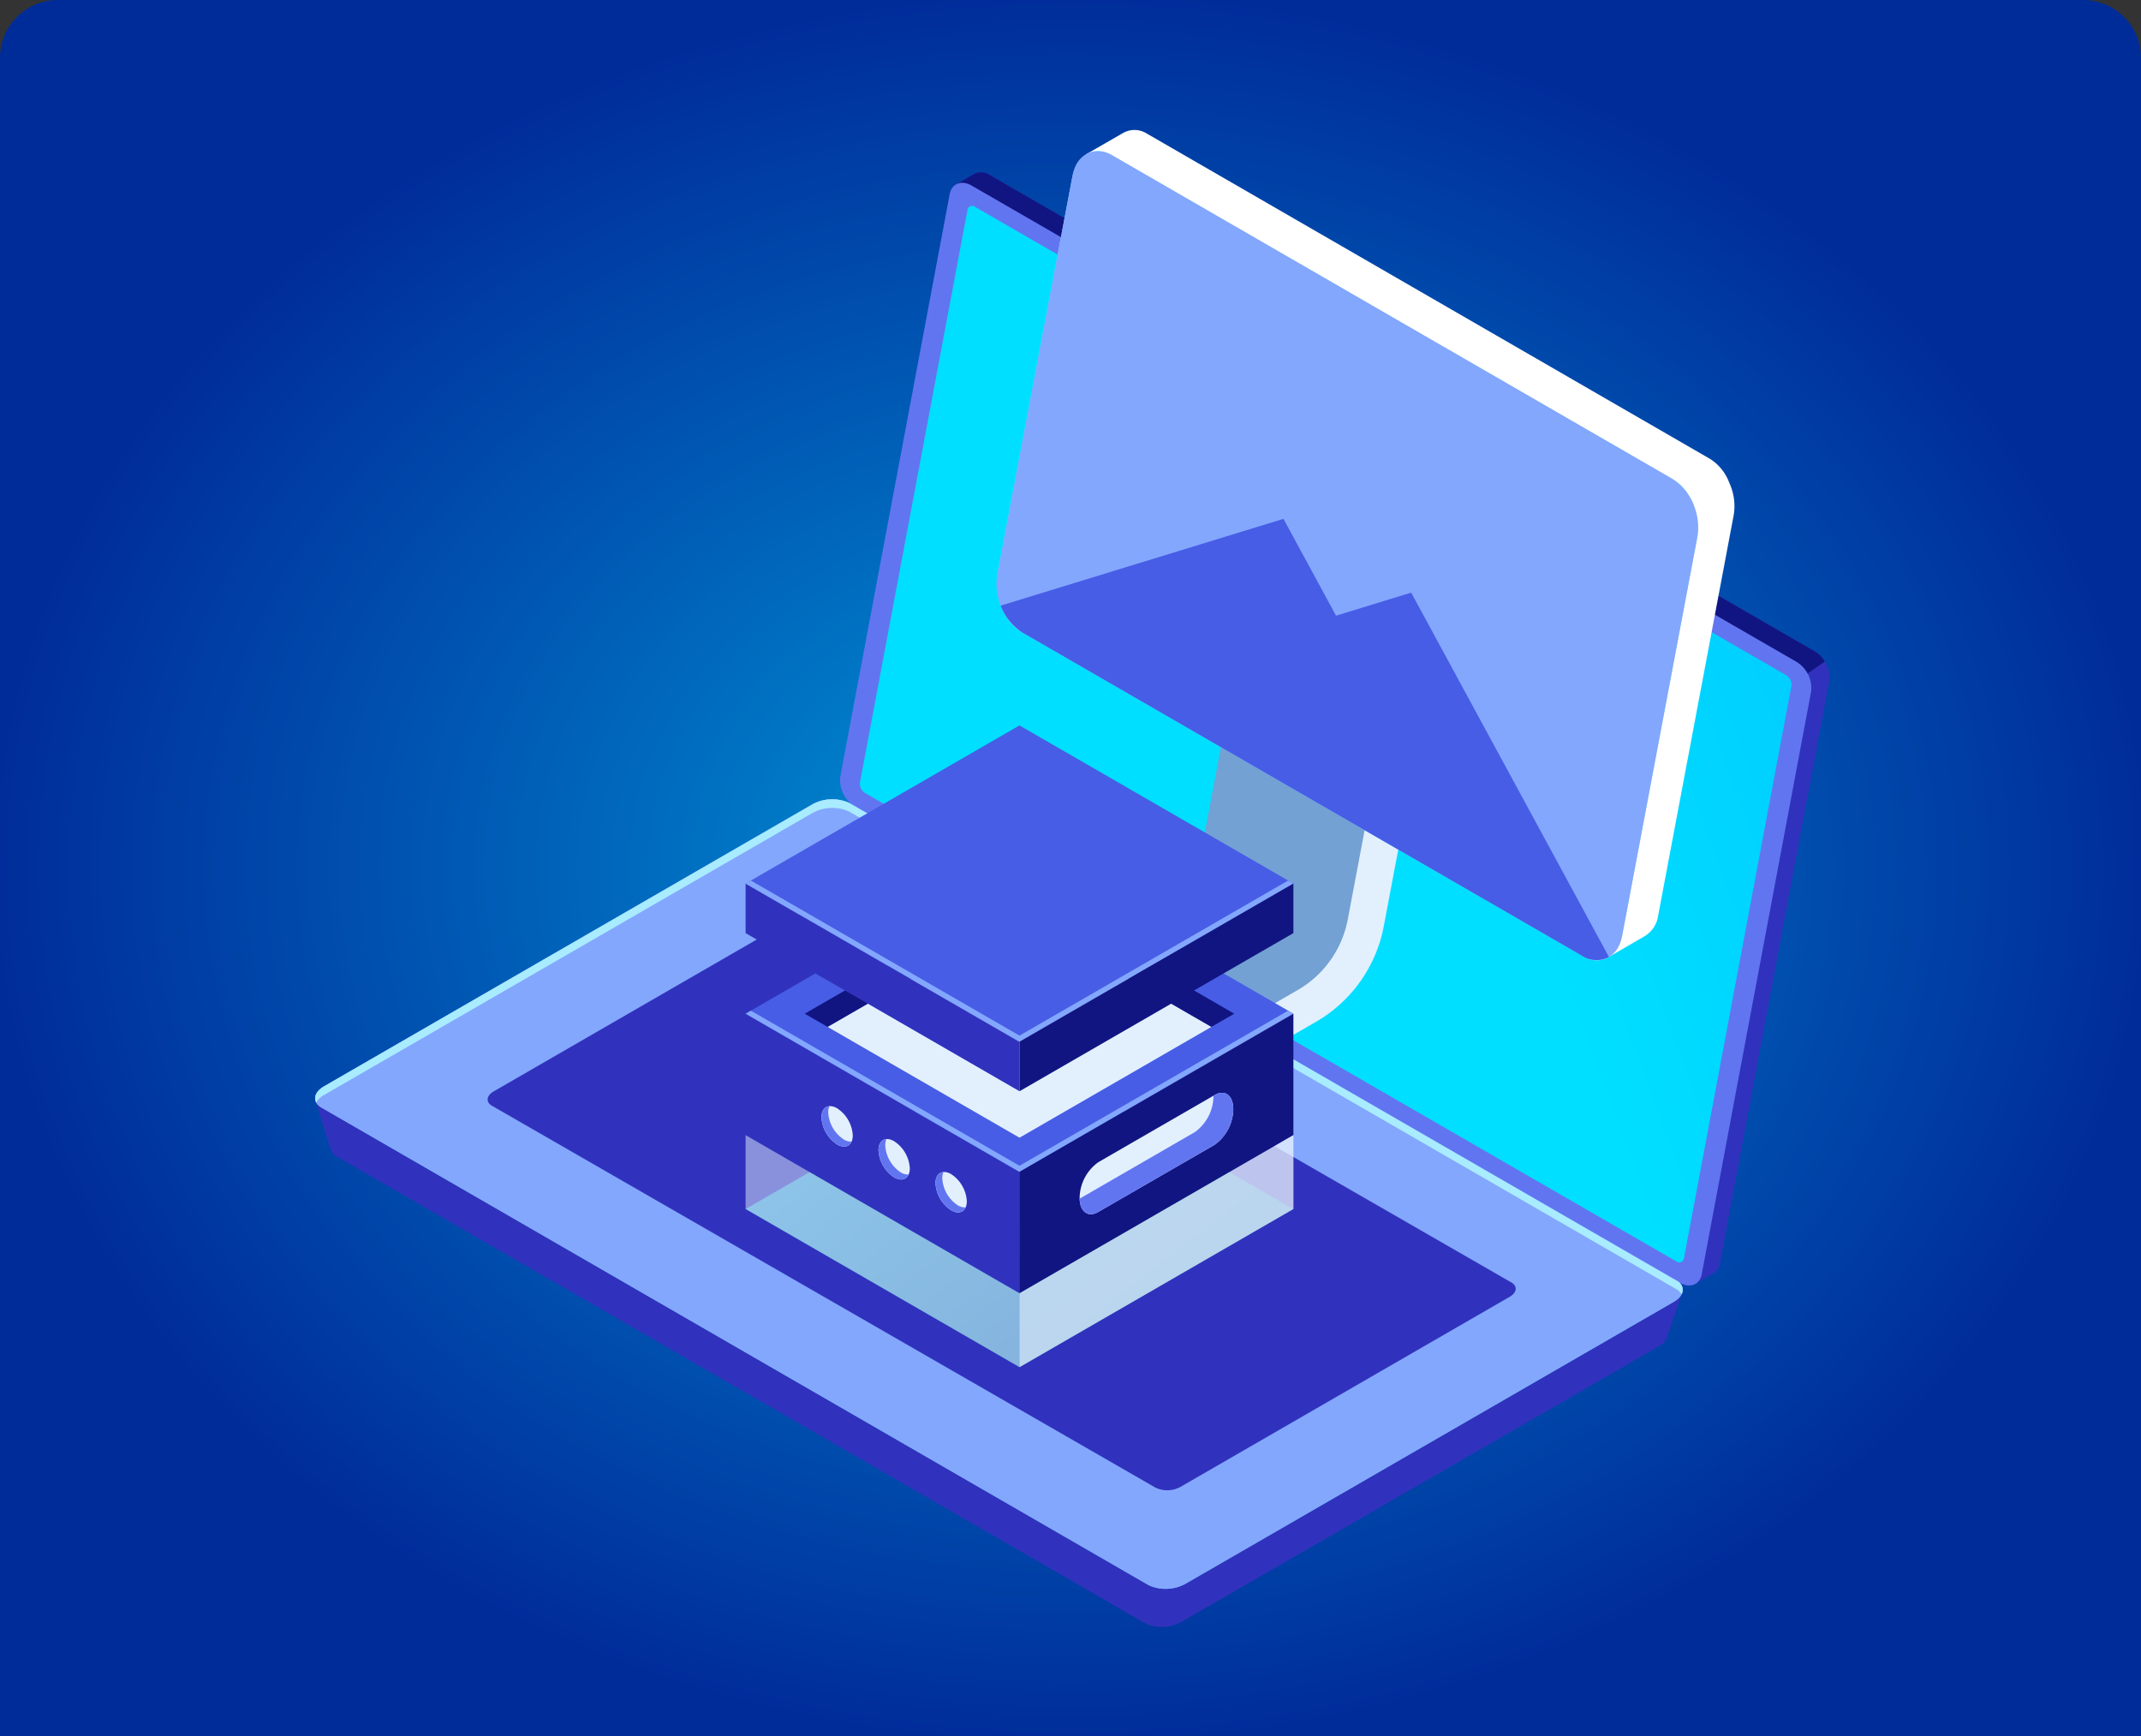 <svg xmlns="http://www.w3.org/2000/svg" xmlns:xlink="http://www.w3.org/1999/xlink" width="370" height="300" viewBox="0 0 370 300">
  <rect x="0" y="0" width="370" height="300" fill="#333333" stroke="none"/>
  <defs>
    <radialGradient id="radial-gradient" cx="0.5" cy="0.5" r="0.5" gradientUnits="objectBoundingBox">
      <stop offset="0" stop-color="#0094d6"/>
      <stop offset="1" stop-color="#002c9a"/>
    </radialGradient>
    <linearGradient id="linear-gradient" x1="0.773" y1="0.799" x2="1.896" y2="0.331" gradientUnits="objectBoundingBox">
      <stop offset="0" stop-color="#00dfff"/>
      <stop offset="0.652" stop-color="#00baff"/>
      <stop offset="1" stop-color="#00acff"/>
    </linearGradient>
    <linearGradient id="linear-gradient-2" x1="0.662" y1="1.027" x2="0.319" y2="-0.091" gradientUnits="objectBoundingBox">
      <stop offset="0" stop-color="#59bdef"/>
      <stop offset="1" stop-color="#7bdaff"/>
    </linearGradient>
    <linearGradient id="linear-gradient-3" x1="4.293" y1="-15.604" x2="5.434" y2="-15.604" gradientUnits="objectBoundingBox">
      <stop offset="0" stop-color="#7bdaff"/>
      <stop offset="1" stop-color="#59bdef"/>
    </linearGradient>
    <linearGradient id="linear-gradient-4" x1="0.125" y1="0.221" x2="0.831" y2="0.746" gradientUnits="objectBoundingBox">
      <stop offset="0" stop-color="#3a9bd5"/>
      <stop offset="1" stop-color="#2573ba"/>
    </linearGradient>
  </defs>
  <g id="Group_14533" data-name="Group 14533" transform="translate(-775 -3676)">
    <g id="Group_8207" data-name="Group 8207" transform="translate(0 2460)">
      <path id="Rectangle_646" data-name="Rectangle 646" d="M10,0H360a10,10,0,0,1,10,10V300a0,0,0,0,1,0,0H0a0,0,0,0,1,0,0V10A10,10,0,0,1,10,0Z" transform="translate(775 1216)" fill="url(#radial-gradient)"/>
    </g>
    <g id="Group_10931" data-name="Group 10931" transform="translate(661.483 3575.951)">
      <g id="Group_10926" data-name="Group 10926" transform="translate(167.979 122.508)">
        <g id="Group_10922" data-name="Group 10922" transform="translate(0 7.32)">
          <path id="Path_30633" data-name="Path 30633" d="M415.527,211.678,273.017,129.4a2.694,2.694,0,0,0-2.7-.2l-3.061,1.775,1.8.743-18.749,99.844a5.333,5.333,0,0,0,2.561,5.152l142.3,82.159-.244,2.144,3.042-1.768h-.006a2.307,2.307,0,0,0,1.218-1.734l18.906-100.684A5.334,5.334,0,0,0,415.527,211.678Z" transform="translate(-156.413 -128.925)" fill="#3032bd"/>
          <path id="Path_30634" data-name="Path 30634" d="M404.211,308.056l-7.193,3.561L260.843,233a6.933,6.933,0,0,0-6.237.258l-79.08,45.658-7.493-4.086,2.684,8.562h0a2.118,2.118,0,0,0,.989,1.071l139.738,80.678a6.934,6.934,0,0,0,6.237-.259l82.451-47.6a2.994,2.994,0,0,0,1.446-1.561h0Z" transform="translate(-167.971 -114.381)" fill="#3032bd"/>
          <path id="Path_30635" data-name="Path 30635" d="M415.527,211.678l-1.767-1.02L273.017,129.4a2.694,2.694,0,0,0-2.7-.2l-3.061,1.775,1.8.743-18.749,99.844a5.333,5.333,0,0,0,2.561,5.152l71.569,41.32,92.88-64.578A5.266,5.266,0,0,0,415.527,211.678Z" transform="translate(-156.413 -128.925)" fill="#111581"/>
          <path id="Path_30636" data-name="Path 30636" d="M392.622,320.586l-142.51-82.278a5.335,5.335,0,0,1-2.56-5.152l18.906-100.684c.343-1.831,2.046-2.493,3.8-1.478l142.509,82.278a5.334,5.334,0,0,1,2.561,5.152L396.426,319.108C396.083,320.939,394.38,321.6,392.622,320.586Z" transform="translate(-156.8 -128.701)" fill="#6275f1"/>
          <path id="Path_30637" data-name="Path 30637" d="M391.587,316.395,251.432,235.477a1.878,1.878,0,0,1-.9-1.815l18.58-98.943a.826.826,0,0,1,1.34-.52l140.155,80.918a1.878,1.878,0,0,1,.9,1.815l-18.58,98.943A.826.826,0,0,1,391.587,316.395Z" transform="translate(-156.376 -128.207)" fill="url(#linear-gradient)"/>
          <path id="Path_30638" data-name="Path 30638" d="M312.035,359.726,169.083,277.193c-1.636-.944-1.43-2.594.458-3.684l84.347-48.7a7.091,7.091,0,0,1,6.381-.265L403.221,307.08c1.636.944,1.43,2.594-.458,3.683l-84.347,48.7A7.094,7.094,0,0,1,312.035,359.726Z" transform="translate(-167.979 -115.571)" fill="url(#linear-gradient-2)"/>
          <path id="Path_30639" data-name="Path 30639" d="M312.035,359.726,169.083,277.193c-1.636-.944-1.43-2.594.458-3.684l84.347-48.7a7.091,7.091,0,0,1,6.381-.265L403.221,307.08c1.636.944,1.43,2.594-.458,3.683l-84.347,48.7A7.094,7.094,0,0,1,312.035,359.726Z" transform="translate(-167.979 -115.571)" fill="#83a7fd"/>
          <path id="Path_30640" data-name="Path 30640" d="M169.541,275.006l84.347-48.7a7.089,7.089,0,0,1,6.379-.265L403.22,308.578a2.348,2.348,0,0,1,.907.867,1.717,1.717,0,0,0-.907-2.364L260.267,224.547a7.088,7.088,0,0,0-6.379.265l-84.347,48.7c-1.393.8-1.867,1.912-1.365,2.817A3.356,3.356,0,0,1,169.541,275.006Z" transform="translate(-167.979 -115.571)" fill="#a9ebff"/>
          <path id="Path_30671" data-name="Path 30671" d="M274.727,320.652,160,254.629c-1.1-.637-.964-1.748.309-2.483l56.845-32.82a4.779,4.779,0,0,1,4.3-.178L336.18,285.171c1.1.637.964,1.748-.309,2.482l-56.845,32.82A4.781,4.781,0,0,1,274.727,320.652Z" transform="translate(-129.448 -93.325)" fill="#3032bd"/>
        </g>
        <path id="Path_30641" data-name="Path 30641" d="M318.407,222.707l6.82-36.091-6.221-1.176L309.5,235.746a17.964,17.964,0,0,1-8.677,12.232L254.013,275l3.165,5.483,42.148-24.333,23.327,12.168s14.168-13.038,14.244-13.339,2.939-21.63,2.939-21.63Z" transform="translate(-155.883 -113.66)" fill="#73a1d4"/>
        <g id="Group_10923" data-name="Group 10923" transform="translate(122.972 86.109)">
          <path id="Path_30642" data-name="Path 30642" d="M278.958,293.047l-3.165-5.483,46.81-27.025a17.958,17.958,0,0,0,8.676-12.232l9.507-50.3,6.221,1.175L337.5,249.484a24.287,24.287,0,0,1-11.732,16.539Z" transform="translate(-275.793 -198.003)" fill="#e2f0fe"/>
        </g>
        <g id="Group_10925" data-name="Group 10925" transform="translate(117.724)">
          <path id="Path_30643" data-name="Path 30643" d="M397.241,183.846h0c-.026-.065-.052-.13-.08-.194-.018-.047-.038-.092-.057-.139s-.04-.1-.062-.143a8.265,8.265,0,0,0-3.269-4.013l-.4-.229h0L345.109,151.25l-48.266-27.877h0l-.4-.229a3.97,3.97,0,0,0-3.993-.181c-.032.015-.063.033-.1.049s-.064.034-.095.054l-6.372,3.674,3.674,1.559-12.746,67.581a9.563,9.563,0,0,0,.692,5.4c.019.049.04.1.059.146s.039.091.059.136a8.263,8.263,0,0,0,3.27,4.014l96.267,55.6-.886,4.24,6.036-3.5c.031-.018.063-.034.094-.052a4.959,4.959,0,0,0,2.394-3.616l13.052-69.2A9.492,9.492,0,0,0,397.241,183.846Z" transform="translate(-270.42 -122.508)" fill="#fff"/>
          <g id="Group_10924" data-name="Group 10924" transform="translate(0 3.618)">
            <path id="Path_30644" data-name="Path 30644" d="M372.73,264.961,275.4,208.747c-2.944-1.7-4.729-6.26-3.989-10.185L284.28,130.35c.74-3.926,3.726-5.73,6.669-4.031l97.328,56.214c2.944,1.7,4.729,6.26,3.989,10.186L379.4,260.932C378.659,264.856,375.673,266.661,372.73,264.961Z" transform="translate(-271.185 -125.679)" fill="url(#linear-gradient-3)"/>
            <path id="Path_30645" data-name="Path 30645" d="M381.317,178.759,333.05,150.882l-15.124,80.187,47.843,30.12c3.163,1.826,6.286.346,6.975-3.308l13.052-69.2A10.069,10.069,0,0,0,381.317,178.759Z" transform="translate(-264.622 -122.136)" fill="#83a7fd"/>
            <path id="Path_30646" data-name="Path 30646" d="M291.354,126.537l48.266,27.877L324.591,234.1l-48.784-25.132a10.069,10.069,0,0,1-4.479-9.923l13.052-69.2C285.068,126.192,288.191,124.711,291.354,126.537Z" transform="translate(-271.192 -125.669)" fill="#83a7fd"/>
            <path id="Path_30647" data-name="Path 30647" d="M271.849,196.912a9.518,9.518,0,0,0,3.865,4.719l96.533,55.754a4.591,4.591,0,0,0,4.712.235l-43.251-79.685Z" transform="translate(-271.1 -118.333)" fill="#475de6"/>
            <path id="Path_30648" data-name="Path 30648" d="M389.848,187.01a9.518,9.518,0,0,0-3.866-4.719L289.45,126.537a4.591,4.591,0,0,0-4.712-.235l43.251,79.685Z" transform="translate(-269.288 -125.668)" fill="#83a7fd"/>
          </g>
        </g>
      </g>
      <path id="Path_30649" data-name="Path 30649" d="M280.535,316.687,233.2,289.36l47.331-27.327,47.333,27.328Z" transform="translate(9.17 19.616)" fill="url(#linear-gradient-4)"/>
      <g id="Group_10930" data-name="Group 10930" transform="translate(242.372 225.409)">
        <path id="Path_30650" data-name="Path 30650" d="M280.535,304.719,233.2,277.391V256.4l47.333,27.327Z" transform="translate(-233.202 -206.584)" fill="#3032bd"/>
        <path id="Path_30651" data-name="Path 30651" d="M280.535,287.1,233.2,259.769l47.331-27.327,47.333,27.327Z" transform="translate(-233.202 -209.953)" fill="#475de6"/>
        <path id="Path_30652" data-name="Path 30652" d="M280.535,282.742l-46.422-26.8-.91.526,47.333,27.328,47.331-27.327-.91-.525Z" transform="translate(-233.202 -206.649)" fill="#83a7fd"/>
        <path id="Path_30653" data-name="Path 30653" d="M278.788,241.607,245.62,260.759l33.169,19.15,33.169-19.15Z" transform="translate(-231.457 -208.664)" fill="#e2f0fe"/>
        <path id="Path_30654" data-name="Path 30654" d="M279.274,242.169l33.171,19.151,3.944-2.277-37.115-21.428-37.114,21.428,3.944,2.277Z" transform="translate(-231.943 -209.226)" fill="#111581"/>
        <path id="Path_30655" data-name="Path 30655" d="M322.033,277.391,274.7,304.719v-20.99L322.033,256.4Z" transform="translate(-227.368 -206.584)" fill="#111581"/>
        <g id="Group_10927" data-name="Group 10927">
          <path id="Path_30656" data-name="Path 30656" d="M280.535,272.574,233.2,245.246v-8.563l47.333,27.328Z" transform="translate(-233.202 -209.356)" fill="#3032bd"/>
          <path id="Path_30657" data-name="Path 30657" d="M280.535,267.379,233.2,240.052l47.331-27.327,47.333,27.328Z" transform="translate(-233.202 -212.725)" fill="#475de6"/>
          <path id="Path_30658" data-name="Path 30658" d="M280.535,263.024l-46.422-26.8-.91.525,47.333,27.328,47.331-27.327-.91-.525Z" transform="translate(-233.202 -209.421)" fill="#83a7fd"/>
          <path id="Path_30659" data-name="Path 30659" d="M322.033,245.246,274.7,272.574v-8.563l47.333-27.328Z" transform="translate(-227.368 -209.356)" fill="#111581"/>
        </g>
        <path id="Path_30660" data-name="Path 30660" d="M233.2,274.8v12.76l47.333,27.327v-12.76Z" transform="translate(-233.202 -203.997)" fill="#e2f0fe" opacity="0.5"/>
        <path id="Path_30661" data-name="Path 30661" d="M322.033,274.8v12.761L274.7,314.892v-12.76Z" transform="translate(-227.368 -203.997)" fill="#fff" opacity="0.5"/>
        <path id="Path_30662" data-name="Path 30662" d="M322.033,274.8v12.761L274.7,314.892v-12.76Z" transform="translate(-227.368 -203.997)" fill="#e2f0fe" opacity="0.5"/>
        <g id="Group_10928" data-name="Group 10928" transform="translate(57.721 63.487)">
          <path id="Path_30663" data-name="Path 30663" d="M287.031,288.978l20.109-11.61a7.719,7.719,0,0,0,3.223-6.159h0c0-2.374-1.443-3.464-3.223-2.436l-20.109,11.61a7.717,7.717,0,0,0-3.223,6.158h0C283.808,288.914,285.251,290.006,287.031,288.978Z" transform="translate(-283.808 -268.386)" fill="#e2f0fe"/>
          <path id="Path_30664" data-name="Path 30664" d="M303.711,275.182a7.717,7.717,0,0,0,3.223-6.158c0-.044,0-.086,0-.13l.21-.121c1.78-1.028,3.223.063,3.223,2.436h0a7.719,7.719,0,0,1-3.223,6.159l-20.109,11.61c-1.746,1.008-3.165-.026-3.219-2.307Z" transform="translate(-283.807 -268.386)" fill="#6275f1"/>
        </g>
        <g id="Group_10929" data-name="Group 10929" transform="translate(13.107 65.793)">
          <path id="Path_30665" data-name="Path 30665" d="M260.219,281.439a5.98,5.98,0,0,0,2.705,4.686c1.494.863,2.706.163,2.706-1.561a5.98,5.98,0,0,0-2.706-4.687C261.43,279.014,260.219,279.713,260.219,281.439Z" transform="translate(-240.511 -268.129)" fill="#e2f0fe"/>
          <path id="Path_30666" data-name="Path 30666" d="M251.579,276.451a5.98,5.98,0,0,0,2.706,4.686c1.494.862,2.707.163,2.707-1.561a5.983,5.983,0,0,0-2.707-4.687C252.79,274.026,251.579,274.725,251.579,276.451Z" transform="translate(-241.725 -268.83)" fill="#e2f0fe"/>
          <path id="Path_30667" data-name="Path 30667" d="M242.94,271.463a5.98,5.98,0,0,0,2.705,4.686c1.494.863,2.706.163,2.706-1.561a5.98,5.98,0,0,0-2.706-4.687C244.151,269.038,242.94,269.737,242.94,271.463Z" transform="translate(-242.94 -269.531)" fill="#e2f0fe"/>
          <path id="Path_30668" data-name="Path 30668" d="M261.59,279.525a2.6,2.6,0,0,0-.2,1.064,5.982,5.982,0,0,0,2.705,4.687,2.288,2.288,0,0,0,1.335.348c-.4.907-1.371,1.152-2.5.5a5.98,5.98,0,0,1-2.705-4.686C260.219,280.274,260.774,279.593,261.59,279.525Z" transform="translate(-240.511 -268.126)" fill="#6275f1"/>
          <path id="Path_30669" data-name="Path 30669" d="M252.95,274.537a2.615,2.615,0,0,0-.2,1.064,5.982,5.982,0,0,0,2.705,4.687,2.3,2.3,0,0,0,1.335.349c-.4.906-1.37,1.151-2.5.5a5.98,5.98,0,0,1-2.706-4.687C251.579,275.286,252.136,274.6,252.95,274.537Z" transform="translate(-241.725 -268.828)" fill="#6275f1"/>
          <path id="Path_30670" data-name="Path 30670" d="M244.311,269.549a2.6,2.6,0,0,0-.2,1.064,5.982,5.982,0,0,0,2.705,4.687,2.288,2.288,0,0,0,1.335.348c-.4.907-1.371,1.152-2.5.5a5.98,5.98,0,0,1-2.705-4.686C242.94,270.3,243.5,269.616,244.311,269.549Z" transform="translate(-242.94 -269.529)" fill="#6275f1"/>
        </g>
      </g>
    </g>
  </g>
</svg>
